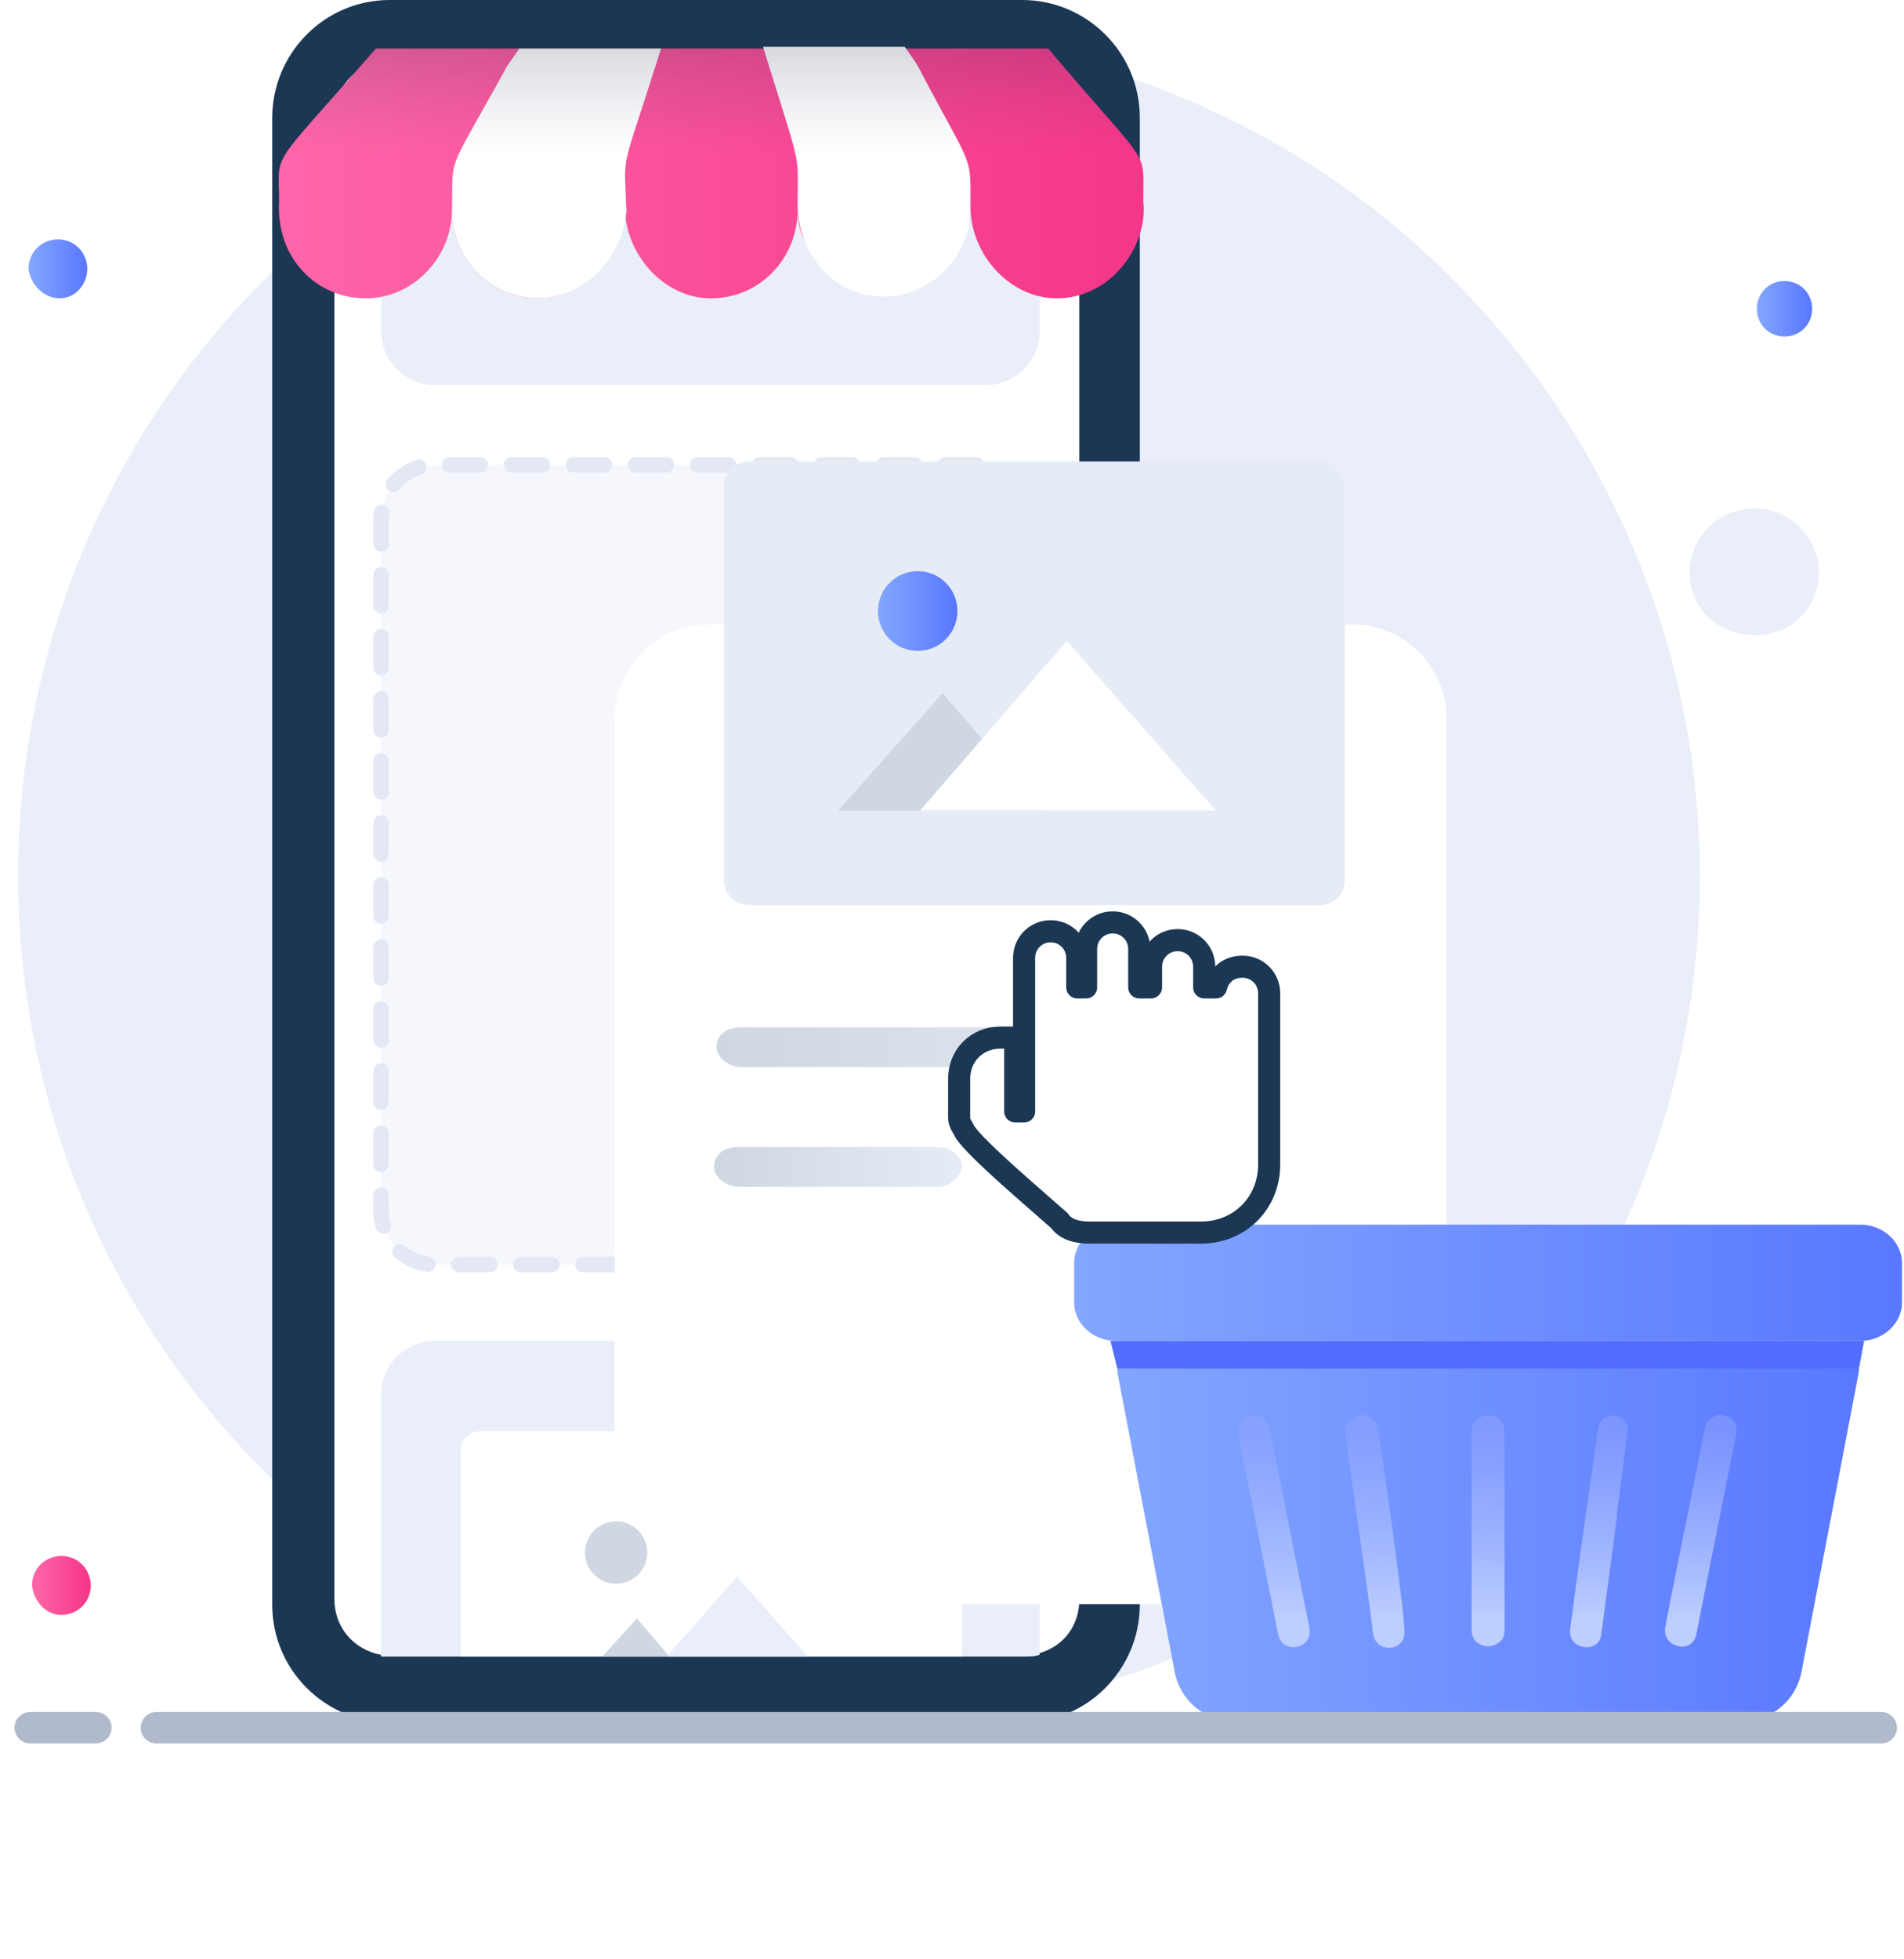 <svg width="105" height="108" viewBox="0 0 105 108" fill="none" xmlns="http://www.w3.org/2000/svg">
<path d="M93.739 48.286C93.739 58.803 90.212 68.556 84.303 76.397C81.062 80.604 77.154 84.333 72.675 87.201C65.431 91.982 56.758 94.755 47.417 94.755C21.778 94.755 1 73.911 1 48.286C1 22.565 21.778 1.817 47.322 1.817C56.662 1.817 65.336 4.589 72.58 9.275C77.059 12.143 80.967 15.872 84.208 20.079C90.212 28.015 93.739 37.768 93.739 48.286Z" fill="#EAEEF9"/>
<path d="M3.288 16.446C4.145 16.446 4.813 15.681 4.813 14.82C4.813 13.96 4.145 13.195 3.192 13.195C2.335 13.195 1.572 13.864 1.572 14.82C1.667 15.681 2.43 16.446 3.288 16.446Z" fill="url(#paint0_linear)"/>
<path d="M3.383 89.018C4.241 89.018 5.003 88.349 5.003 87.392C5.003 86.532 4.336 85.767 3.383 85.767C2.525 85.767 1.763 86.436 1.763 87.392C1.858 88.253 2.525 89.018 3.383 89.018Z" fill="url(#paint1_linear)"/>
<path d="M99.172 34.135C100.601 32.796 100.697 30.597 99.362 29.163C98.028 27.728 95.836 27.633 94.311 28.971C92.881 30.31 92.786 32.509 94.12 33.943C95.455 35.282 97.742 35.378 99.172 34.135Z" fill="#EAEEF9"/>
<path d="M98.409 18.549C99.267 18.549 99.934 17.88 99.934 17.02C99.934 16.159 99.267 15.49 98.409 15.49C97.552 15.49 96.884 16.159 96.884 17.02C96.884 17.88 97.552 18.549 98.409 18.549Z" fill="url(#paint2_linear)"/>
<path d="M62.572 88.157C62.572 91.695 59.712 94.659 56.091 94.659H21.492C17.966 94.659 15.011 91.791 15.011 88.157V6.502C15.011 2.964 17.87 0 21.492 0H56.377C59.903 0 62.858 2.868 62.858 6.502V88.253H62.572V88.157Z" fill="white"/>
<path d="M56.377 0C59.903 0 62.858 2.868 62.858 6.502V88.444C62.858 91.982 59.998 94.946 56.377 94.946H21.492C17.966 94.946 15.011 92.078 15.011 88.444V6.502C15.011 2.964 17.87 0 21.492 0H56.377Z" fill="#1C3754"/>
<path d="M59.522 6.215V88.157C59.522 89.591 58.664 90.739 57.33 91.121C57.044 91.217 56.758 91.217 56.377 91.217H21.492C21.302 91.217 21.111 91.217 21.016 91.217C19.491 90.93 18.442 89.687 18.442 88.157V6.502C18.442 4.876 19.491 3.633 21.016 3.442C21.206 3.442 21.302 3.442 21.492 3.442H26.639C27.306 3.442 27.783 3.92 27.783 4.59C27.783 5.928 28.927 7.075 30.261 7.075H47.989C49.324 7.075 50.467 5.928 50.467 4.59C50.372 3.825 50.849 3.346 51.516 3.346H56.377V3.155C56.663 3.155 57.044 3.155 57.33 3.251C58.664 3.633 59.522 4.781 59.522 6.215Z" fill="white"/>
<path d="M41.984 4.207H37.314C36.838 4.207 36.647 3.729 36.647 3.538C36.647 3.06 37.123 2.868 37.314 2.868H41.984C42.461 2.868 42.652 3.346 42.652 3.538C42.652 4.016 42.366 4.207 41.984 4.207Z" fill="#2D5887"/>
<path d="M34.645 4.207H34.455C33.978 4.207 33.788 3.729 33.788 3.538C33.788 3.06 34.264 2.868 34.455 2.868H34.645C35.122 2.868 35.313 3.346 35.313 3.538C35.313 4.016 35.122 4.207 34.645 4.207Z" fill="#2D5887"/>
<path d="M54.375 69.704H23.97C22.35 69.704 21.016 68.365 21.016 66.74V28.589C21.016 26.963 22.35 25.625 23.97 25.625H54.375C55.995 25.625 57.33 26.963 57.33 28.589V66.74C57.33 68.365 55.995 69.704 54.375 69.704Z" fill="white"/>
<path d="M54.375 69.704H23.97C22.35 69.704 21.016 68.365 21.016 66.74V28.589C21.016 26.963 22.35 25.625 23.97 25.625H54.375C55.995 25.625 57.33 26.963 57.33 28.589V66.74C57.33 68.365 55.995 69.704 54.375 69.704Z" fill="#F5F7FD" stroke="#E4E8F5" stroke-width="0.852" stroke-linecap="round" stroke-linejoin="round" stroke-dasharray="1.71 1.71"/>
<path d="M57.33 3.251V18.262C57.33 19.888 55.995 21.227 54.375 21.227H23.97C22.35 21.227 21.016 19.888 21.016 18.262V3.346C21.206 3.346 21.302 3.346 21.492 3.346H26.639C27.306 3.346 27.783 3.825 27.783 4.494C27.783 5.832 28.927 6.98 30.261 6.98H47.989C49.323 6.98 50.467 5.832 50.467 4.494C50.372 3.825 50.848 3.346 51.516 3.346H56.377V3.155C56.758 3.155 57.044 3.155 57.33 3.251Z" fill="#EAEEF9"/>
<path d="M57.33 76.875V91.217C57.044 91.312 56.758 91.312 56.377 91.312H21.492C21.302 91.312 21.111 91.312 21.016 91.312V76.875C21.016 75.249 22.35 73.91 23.97 73.91H54.375C55.995 73.91 57.33 75.249 57.33 76.875Z" fill="#EAEEF9"/>
<g filter="url(#filter0_d)">
<path d="M74.579 72.841H39.103C36.227 72.841 33.899 70.505 33.899 67.619V24.062C33.899 21.176 36.227 18.84 39.103 18.84H74.579C77.455 18.84 79.784 21.176 79.784 24.062V67.619C79.784 70.505 77.455 72.841 74.579 72.841Z" fill="white"/>
</g>
<path d="M68.278 58.825H40.884C40.199 58.825 39.514 58.276 39.514 57.726C39.514 57.039 40.062 56.627 40.884 56.627H68.278C68.963 56.627 69.648 57.176 69.648 57.726C69.511 58.276 68.963 58.825 68.278 58.825Z" fill="url(#paint3_linear)"/>
<path d="M51.705 65.421H40.747C40.062 65.421 39.377 64.871 39.377 64.322C39.377 63.635 39.925 63.222 40.747 63.222H51.705C52.39 63.222 53.074 63.772 53.074 64.322C52.938 64.871 52.39 65.421 51.705 65.421Z" fill="url(#paint4_linear)"/>
<path d="M72.798 49.894H41.295C40.473 49.894 39.925 49.207 39.925 48.52V26.81C39.925 25.985 40.61 25.436 41.295 25.436H72.798C73.62 25.436 74.168 26.123 74.168 26.81V48.52C74.168 49.344 73.483 49.894 72.798 49.894Z" fill="#E6ECF5"/>
<path d="M57.594 44.672H46.226L51.979 38.215L57.594 44.672Z" fill="#CED7E2"/>
<path d="M67.045 44.672H50.746L58.827 35.329L67.045 44.672Z" fill="white"/>
<path d="M50.609 35.879C51.819 35.879 52.8 34.894 52.8 33.68C52.8 32.466 51.819 31.482 50.609 31.482C49.399 31.482 48.417 32.466 48.417 33.68C48.417 34.894 49.399 35.879 50.609 35.879Z" fill="url(#paint5_linear)"/>
<path d="M63.048 11.091C63.334 13.577 61.237 16.446 58.283 16.446C55.709 16.446 53.517 14.055 53.517 11.378V11.474C53.422 14.629 50.852 16.188 48.184 15.519H47.894C45.987 15.136 43.986 14.055 43.986 11.569C43.986 14.247 41.889 16.446 39.22 16.446C36.551 16.446 34.455 13.96 34.455 11.378C34.455 14.055 32.263 16.446 29.689 16.446C27.02 16.446 24.923 14.247 24.923 11.569C24.923 14.151 22.826 16.446 20.158 16.446C17.489 16.446 15.201 14.247 15.392 11.091C15.392 8.223 14.725 9.561 20.73 2.677H57.806C63.525 9.466 63.048 8.032 63.048 11.091Z" fill="url(#paint6_linear)"/>
<path d="M34.55 11.952C34.55 11.76 34.55 11.473 34.55 11.282C34.55 13.96 32.358 16.445 29.689 16.445C27.02 16.445 24.923 14.246 24.923 11.569C24.923 11.665 24.923 11.76 24.923 11.856C25.019 8.318 24.447 10.039 27.973 3.633L28.64 2.677H36.456C34.073 10.23 34.455 8.031 34.55 11.952Z" fill="white"/>
<path d="M53.517 11.474C53.517 14.725 50.467 16.828 47.894 16.255H47.798C45.702 15.872 43.986 13.768 43.986 11.283C43.986 8.223 44.272 9.657 42.08 2.582H49.895L50.562 3.538C53.708 9.561 53.517 8.318 53.517 11.474Z" fill="white"/>
<path d="M102.794 73.911L99.267 92.078C98.981 93.703 97.647 94.85 96.026 94.85H68.005C66.384 94.85 65.05 93.703 64.764 92.078L61.237 73.911" fill="white"/>
<path d="M102.793 73.911L102.507 75.441V75.632L99.362 92.078C99.076 93.703 97.742 94.85 96.121 94.85H68.004C66.384 94.85 65.05 93.703 64.764 92.078L61.618 75.632V75.441L61.333 73.911H102.793Z" fill="url(#paint7_linear)"/>
<path d="M102.794 73.911L102.508 75.441H61.619L61.237 73.911H102.794Z" fill="#526DFF"/>
<path d="M62.572 73.911H61.523C60.284 73.911 59.236 72.954 59.236 71.807V69.608C59.236 68.461 60.284 67.504 61.523 67.504H102.603C103.842 67.504 104.89 68.461 104.89 69.608V71.807C104.89 72.954 103.842 73.911 102.603 73.911H101.555" fill="url(#paint8_linear)"/>
<path d="M70.006 78.692C69.911 78.214 69.434 77.927 68.958 78.022C68.481 78.118 68.195 78.596 68.29 79.074L70.483 90.07C70.673 91.217 72.484 90.93 72.198 89.687L70.006 78.692Z" fill="url(#paint9_linear)"/>
<path d="M76.011 78.787C75.915 78.309 75.534 77.927 74.962 78.022C74.486 78.118 74.104 78.5 74.2 79.074C74.486 81.369 75.439 87.679 75.725 90.07C75.915 91.217 77.631 91.026 77.44 89.783C77.44 88.731 76.201 80.03 76.011 78.787Z" fill="url(#paint10_linear)"/>
<path d="M81.158 78.882V89.878C81.158 91.026 82.969 91.026 82.969 89.878V78.882C82.969 77.735 81.158 77.735 81.158 78.882Z" fill="url(#paint11_linear)"/>
<path d="M88.115 78.787C87.353 84.428 87.639 81.847 86.591 89.783C86.4 90.93 88.211 91.217 88.306 90.07L89.164 83.663C89.164 83.568 89.164 83.568 89.164 83.472L89.736 79.074C90.022 77.831 88.211 77.639 88.115 78.787Z" fill="url(#paint12_linear)"/>
<path d="M94.025 78.691C93.739 80.126 91.928 89.114 91.833 89.687C91.642 90.835 93.358 91.217 93.548 90.07L95.74 79.074C96.026 77.927 94.311 77.544 94.025 78.691Z" fill="url(#paint13_linear)"/>
<g filter="url(#filter1_d)">
<path d="M68.524 48.957C69.338 48.957 69.99 49.608 69.99 50.422V59.866C69.99 61.983 68.362 63.611 66.245 63.611H60.058C59.407 63.611 58.755 63.448 58.43 62.959C56.964 61.657 53.871 59.052 53.22 58.075C53.057 57.749 52.894 57.586 52.894 57.261V55.144C52.894 53.842 53.871 52.865 55.173 52.865H55.987V56.935H56.476V48.469C56.476 47.655 57.127 47.003 57.941 47.003C58.755 47.003 59.407 47.655 59.407 48.469V50.097H59.895V47.98C59.895 47.166 60.546 46.515 61.361 46.515C62.175 46.515 62.826 47.166 62.826 47.98V50.097H63.477V48.957C63.477 48.143 64.128 47.492 64.942 47.492C65.757 47.492 66.408 48.143 66.408 48.957V50.097H67.059C67.222 49.446 67.71 48.957 68.524 48.957Z" fill="white"/>
<path d="M68.524 48.957C69.338 48.957 69.99 49.608 69.99 50.422V59.866C69.99 61.983 68.362 63.611 66.245 63.611H60.058C59.407 63.611 58.755 63.448 58.43 62.959C56.964 61.657 53.871 59.052 53.22 58.075C53.057 57.749 52.894 57.586 52.894 57.261V55.144C52.894 53.842 53.871 52.865 55.173 52.865H55.987V56.935H56.476V48.469C56.476 47.655 57.127 47.003 57.941 47.003C58.755 47.003 59.407 47.655 59.407 48.469V50.097H59.895V47.98C59.895 47.166 60.546 46.515 61.361 46.515C62.175 46.515 62.826 47.166 62.826 47.98V50.097H63.477V48.957C63.477 48.143 64.128 47.492 64.942 47.492C65.757 47.492 66.408 48.143 66.408 48.957V50.097H67.059C67.222 49.446 67.71 48.957 68.524 48.957Z" stroke="#1C3754" stroke-width="1.219" stroke-miterlimit="10" stroke-linecap="round" stroke-linejoin="round"/>
</g>
<path d="M53.041 80.03V91.313H25.4V80.03C25.4 79.361 25.877 78.883 26.544 78.883H51.992C52.469 78.883 53.041 79.361 53.041 80.03Z" fill="white"/>
<path d="M36.933 91.313H33.216L35.122 89.209L36.838 91.217L36.933 91.313Z" fill="#CED7E2"/>
<path d="M44.558 91.313H36.838V91.217L40.65 86.914L44.558 91.313Z" fill="#EAEEF9"/>
<path d="M33.978 87.297C34.926 87.297 35.694 86.526 35.694 85.576C35.694 84.625 34.926 83.855 33.978 83.855C33.031 83.855 32.263 84.625 32.263 85.576C32.263 86.526 33.031 87.297 33.978 87.297Z" fill="#CED7E2"/>
<path opacity="0.2" d="M62.953 9.179H15.392C15.487 8.797 15.583 8.51 15.869 8.223L20.634 2.582H57.711L62.476 8.223C62.762 8.51 62.858 8.797 62.953 9.179Z" fill="url(#paint14_linear)"/>
<path d="M8.625 95.233H103.747" stroke="#B1B9CC" stroke-width="1.732" stroke-miterlimit="10" stroke-linecap="round" stroke-linejoin="round"/>
<path d="M1.667 95.233H5.289" stroke="#B1B9CC" stroke-width="1.732" stroke-miterlimit="10" stroke-linecap="round" stroke-linejoin="round"/>
<defs>
<filter id="filter0_d" x="14.852" y="15.377" width="83.978" height="92.094" filterUnits="userSpaceOnUse" color-interpolation-filters="sRGB">
<feFlood flood-opacity="0" result="BackgroundImageFix"/>
<feColorMatrix in="SourceAlpha" type="matrix" values="0 0 0 0 0 0 0 0 0 0 0 0 0 0 0 0 0 0 127 0"/>
<feOffset dy="15.584"/>
<feGaussianBlur stdDeviation="9.523"/>
<feColorMatrix type="matrix" values="0 0 0 0 0.398 0 0 0 0 0.477 0 0 0 0 0.575 0 0 0 0.35 0"/>
<feBlend mode="normal" in2="BackgroundImageFix" result="effect1_dropShadow"/>
<feBlend mode="normal" in="SourceGraphic" in2="effect1_dropShadow" result="shape"/>
</filter>
<filter id="filter1_d" x="47.09" y="45.04" width="28.704" height="28.704" filterUnits="userSpaceOnUse" color-interpolation-filters="sRGB">
<feFlood flood-opacity="0" result="BackgroundImageFix"/>
<feColorMatrix in="SourceAlpha" type="matrix" values="0 0 0 0 0 0 0 0 0 0 0 0 0 0 0 0 0 0 127 0"/>
<feOffset dy="4.329"/>
<feGaussianBlur stdDeviation="2.597"/>
<feColorMatrix type="matrix" values="0 0 0 0 0.398 0 0 0 0 0.477 0 0 0 0 0.575 0 0 0 0.28 0"/>
<feBlend mode="normal" in2="BackgroundImageFix" result="effect1_dropShadow"/>
<feBlend mode="normal" in="SourceGraphic" in2="effect1_dropShadow" result="shape"/>
</filter>
<linearGradient id="paint0_linear" x1="1.676" y1="14.849" x2="4.757" y2="14.849" gradientUnits="userSpaceOnUse">
<stop stop-color="#83A6FF"/>
<stop offset="1" stop-color="#5A78FF"/>
</linearGradient>
<linearGradient id="paint1_linear" x1="1.838" y1="87.402" x2="4.919" y2="87.402" gradientUnits="userSpaceOnUse">
<stop stop-color="#FF66A9"/>
<stop offset="1" stop-color="#F53689"/>
</linearGradient>
<linearGradient id="paint2_linear" x1="96.93" y1="17.085" x2="99.824" y2="17.085" gradientUnits="userSpaceOnUse">
<stop stop-color="#83A6FF"/>
<stop offset="1" stop-color="#5A78FF"/>
</linearGradient>
<linearGradient id="paint3_linear" x1="39.484" y1="57.699" x2="69.572" y2="57.699" gradientUnits="userSpaceOnUse">
<stop stop-color="#CED7E2"/>
<stop offset="1" stop-color="#E6ECF5"/>
</linearGradient>
<linearGradient id="paint4_linear" x1="39.484" y1="64.203" x2="53.039" y2="64.203" gradientUnits="userSpaceOnUse">
<stop stop-color="#CED7E2"/>
<stop offset="1" stop-color="#E6ECF5"/>
</linearGradient>
<linearGradient id="paint5_linear" x1="48.437" y1="33.683" x2="52.729" y2="33.683" gradientUnits="userSpaceOnUse">
<stop stop-color="#83A6FF"/>
<stop offset="1" stop-color="#5A78FF"/>
</linearGradient>
<linearGradient id="paint6_linear" x1="15.312" y1="9.496" x2="63.019" y2="9.496" gradientUnits="userSpaceOnUse">
<stop stop-color="#FF66A9"/>
<stop offset="1" stop-color="#F53689"/>
</linearGradient>
<linearGradient id="paint7_linear" x1="61.281" y1="84.39" x2="102.828" y2="84.39" gradientUnits="userSpaceOnUse">
<stop stop-color="#83A6FF"/>
<stop offset="1" stop-color="#5A78FF"/>
</linearGradient>
<linearGradient id="paint8_linear" x1="59.22" y1="70.737" x2="104.918" y2="70.737" gradientUnits="userSpaceOnUse">
<stop stop-color="#83A6FF"/>
<stop offset="1" stop-color="#5A78FF"/>
</linearGradient>
<linearGradient id="paint9_linear" x1="70.254" y1="89.368" x2="70.254" y2="78.63" gradientUnits="userSpaceOnUse">
<stop stop-color="#BDCFFF"/>
<stop offset="1" stop-color="#91A5FF" stop-opacity="0.5"/>
</linearGradient>
<linearGradient id="paint10_linear" x1="75.924" y1="89.368" x2="75.924" y2="78.63" gradientUnits="userSpaceOnUse">
<stop stop-color="#BDCFFF"/>
<stop offset="1" stop-color="#91A5FF" stop-opacity="0.5"/>
</linearGradient>
<linearGradient id="paint11_linear" x1="82.056" y1="89.368" x2="82.056" y2="78.63" gradientUnits="userSpaceOnUse">
<stop stop-color="#BDCFFF"/>
<stop offset="1" stop-color="#91A5FF" stop-opacity="0.5"/>
</linearGradient>
<linearGradient id="paint12_linear" x1="88.189" y1="89.368" x2="88.189" y2="78.63" gradientUnits="userSpaceOnUse">
<stop stop-color="#BDCFFF"/>
<stop offset="1" stop-color="#91A5FF" stop-opacity="0.5"/>
</linearGradient>
<linearGradient id="paint13_linear" x1="93.859" y1="89.368" x2="93.859" y2="78.63" gradientUnits="userSpaceOnUse">
<stop stop-color="#BDCFFF"/>
<stop offset="1" stop-color="#91A5FF" stop-opacity="0.5"/>
</linearGradient>
<linearGradient id="paint14_linear" x1="39.169" y1="8.355" x2="39.169" y2="2.043" gradientUnits="userSpaceOnUse">
<stop offset="0.003" stop-color="#3F5073" stop-opacity="0"/>
<stop offset="1" stop-color="#283247"/>
</linearGradient>
</defs>
</svg>
